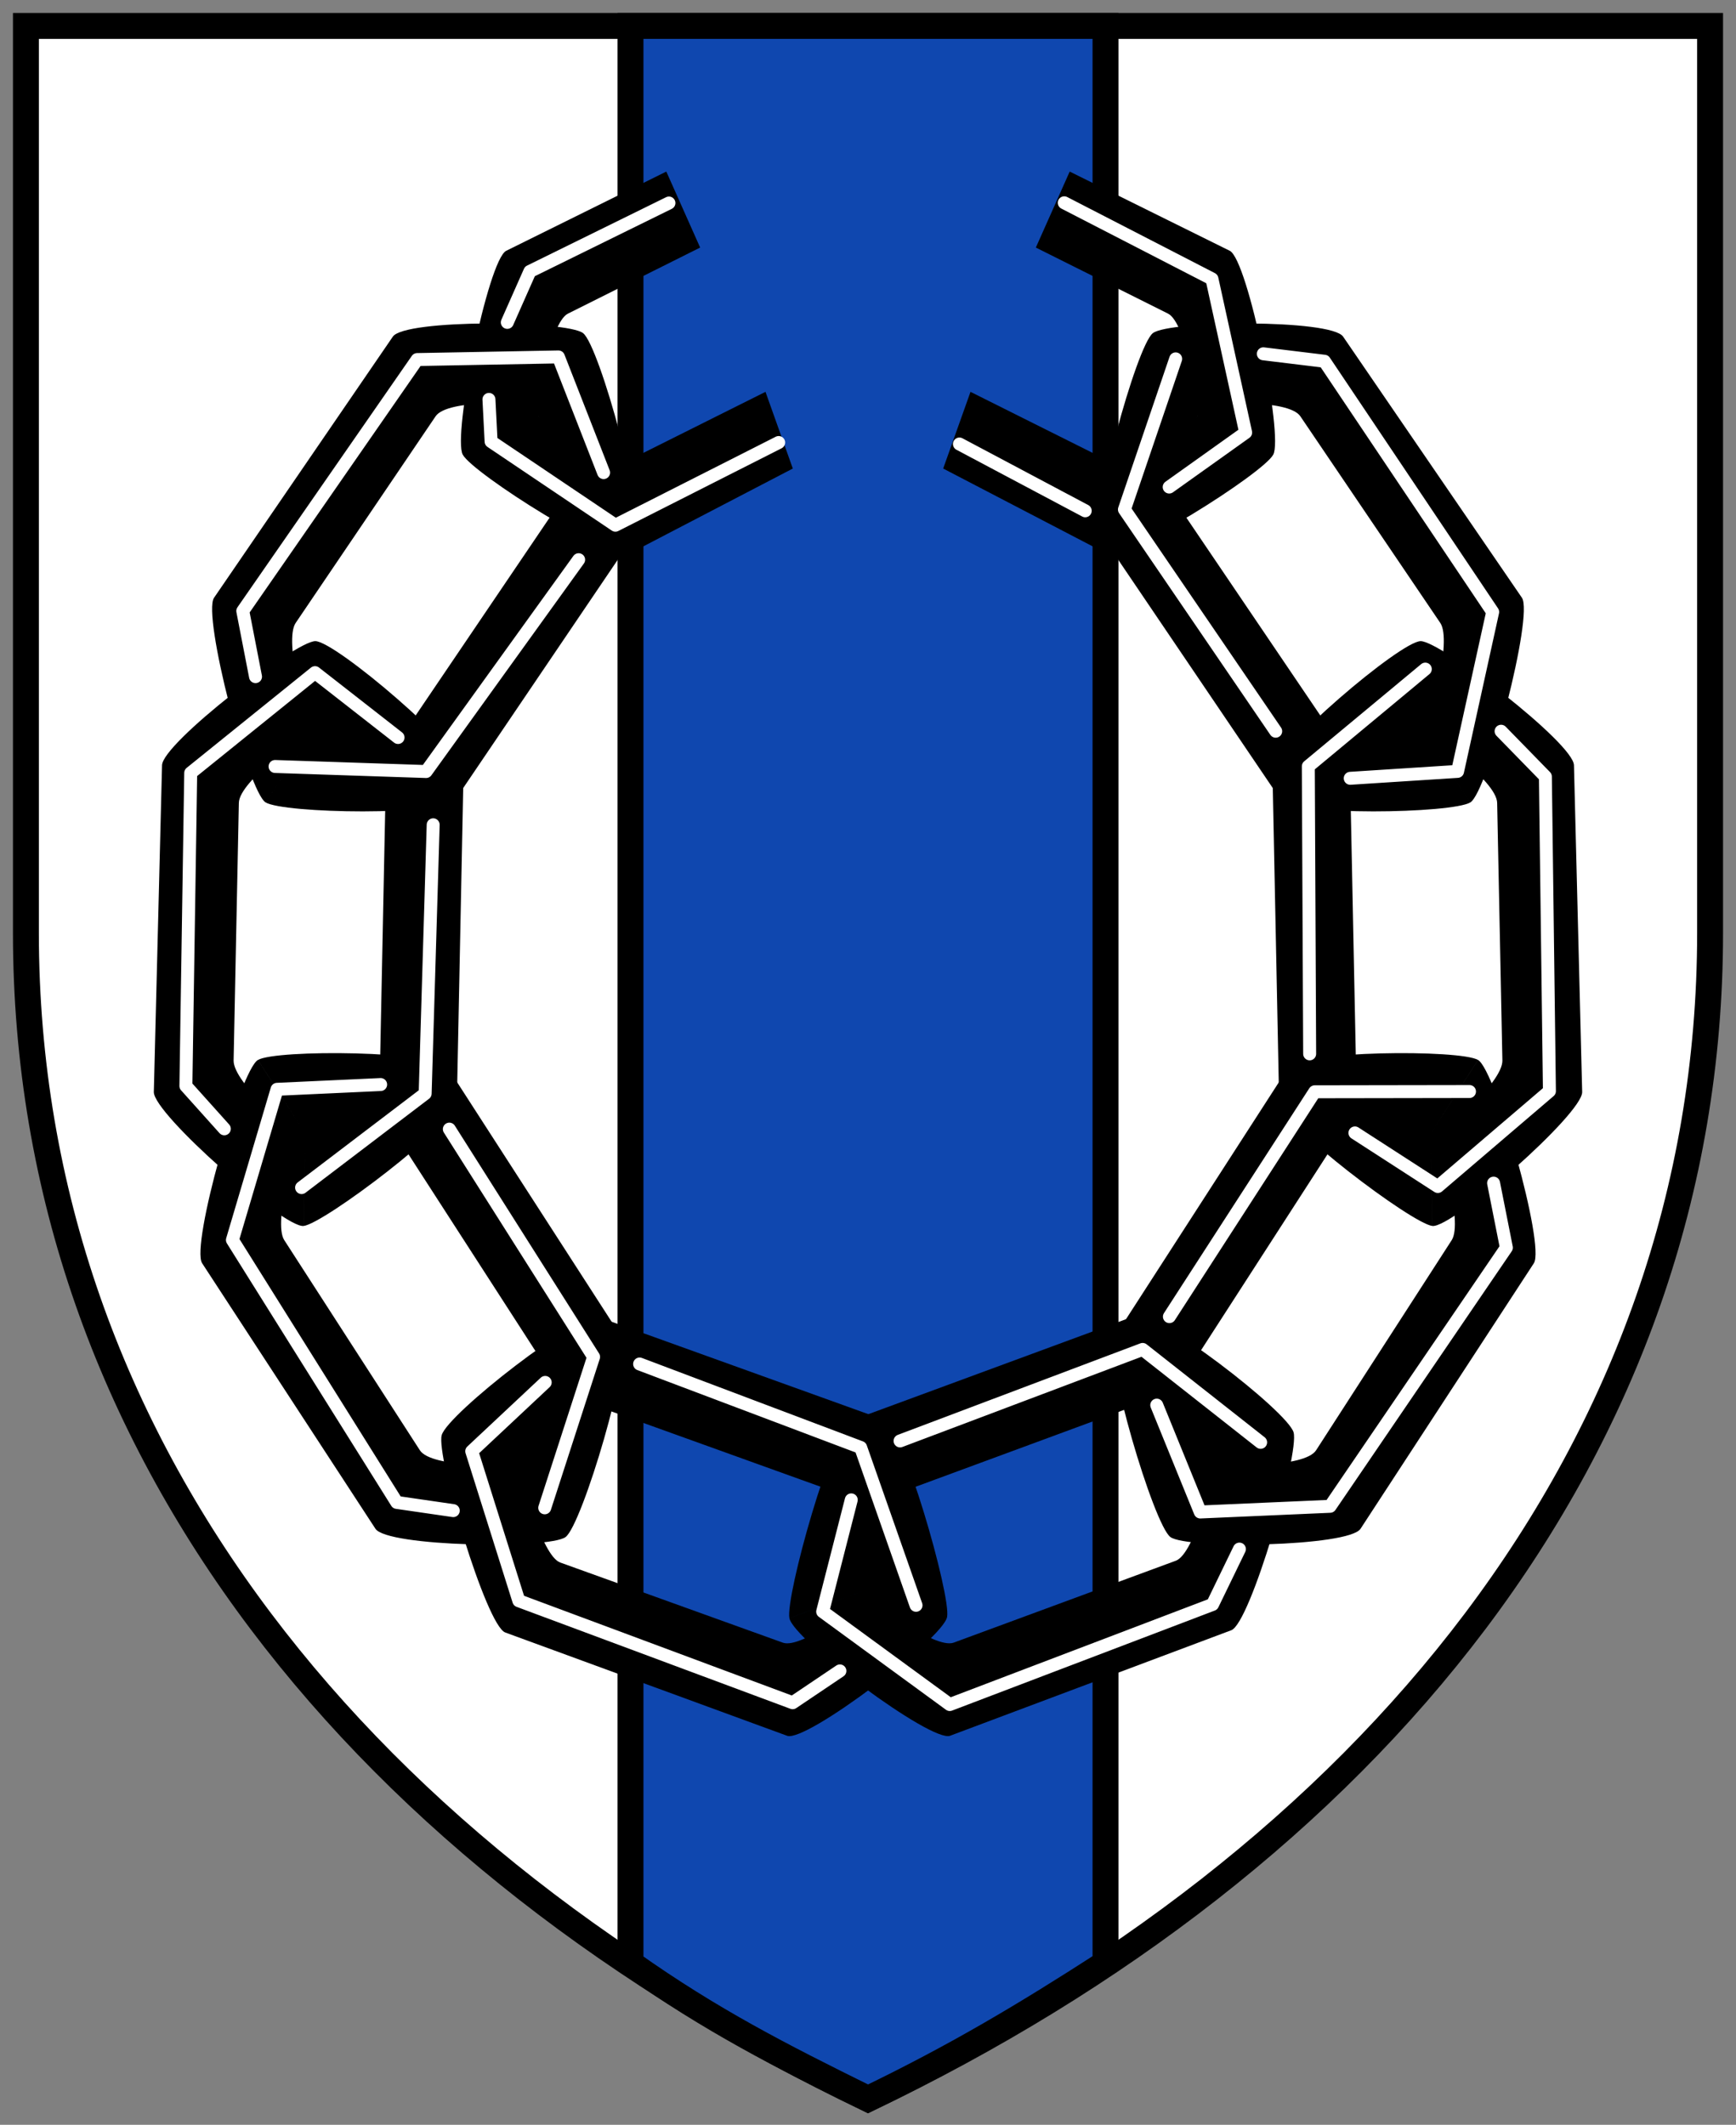 <svg xmlns="http://www.w3.org/2000/svg" height="492" width="402"><rect width="100%" height="100%" fill="#808080" stroke="none"/><path d="M6 6h390v210c0 120-80 215-195 270C86 431 6 336 6 216z" fill="#fff" stroke="#000" stroke-width="6"/><path d="M101 418.12H37M349 418.12h-64M349 426.12h-64"/><path d="M146 6h110v448.6c-18.758 12.1-34.429 21.448-55 31.4-20.283-10-36.37-18.226-55-31.4z" fill="#0f47af" stroke="#000" stroke-width="6"/><path d="M255.9 128.01c4.194 2.148 36.53-18.345 38.936-22.723 2.406-4.378-5.861-45.06-10.05-47.21l-37.08-18.349-7.837 17.593 30.635 15.31c4.194 2.148 7.666 22.09 6.704 23.838-.963 1.751-16.538 12.276-20.732 10.127l-31.74-15.862-6.326 17.756zM201.17 367.93c-.57-3.01 4.506-21.379 8.906-22.949l51.44-18.969c4.401-1.57 19.29 10.426 19.67 12.429.38 2-4.506 21.379-8.906 22.949l-51.44 18.969c-4.401 1.57-19.1-9.424-19.67-12.429l-18.37 6.763c.949 5.01 32.801 28.802 37.2 27.23l65.12-24.435c4.401-1.57 15.808-40.937 14.434-45.811-1.374-4.874-32.19-28.596-36.594-27.03l-65.73 24.23c-4.401 1.57-15.384 40.802-14.434 45.811z"/><path d="M200.9 367.79c.55-3.01-4.645-21.343-9.06-22.878l-51.564-18.563c-4.411-1.535-19.222 10.577-19.588 12.584-.367 2.01 4.645 21.343 9.06 22.878l51.564 18.563c4.411 1.535 19.04-9.574 19.588-12.584l18.414 6.618c-.917 5.02-32.613 29.06-37.02 27.524l-65.28-23.922c-4.411-1.535-16.07-40.812-14.732-45.696 1.342-4.885 32.01-28.848 36.417-27.313l65.886 23.711c4.411 1.535 15.649 40.68 14.732 45.696zM331.28 262.57c-2.778-.293-17.225-11.07-17.283-16.16l-1.213-59.666c-.058-5.088 14.772-17.17 16.624-16.977 1.852.195 17.225 11.07 17.283 16.16l1.213 59.666c.058 5.088-13.846 17.27-16.624 16.977l.424 21.304c4.63.488 34.733-25.917 34.675-31.01l-1.902-75.66c-.058-5.088-30.854-28.747-35.492-28.749-4.639-.002-34.37 25.34-34.32 30.428l1.543 76.24c.058 5.088 30.862 28.26 35.492 28.749z"/><path d="M331.07 262.82c-2.45-1.47-19.907-1.45-22.548 2.728l-31.408 48.664c-2.641 4.178 3.483 23.329 5.116 24.31 1.633.98 19.907 1.45 22.548-2.728l31.408-48.664c2.641-4.178-2.666-22.839-5.116-24.31l11.206-17.381c4.083 2.451 15.558 42.878 12.917 47.06l-40.13 61.48c-2.641 4.178-40.2 4.783-44.04 1.925-3.843-2.858-15.554-42.18-12.914-46.36l40.12-62.18c2.641-4.178 39.959-4.376 44.04-1.925zM328.93 168.7c-2.419 1.532-19.872 1.95-22.599-2.16l-32.411-47.861c-2.727-4.111 2.997-23.411 4.609-24.432 1.612-1.021 19.872-1.95 22.599 2.16l32.411 47.861c2.727 4.111-2.191 22.9-4.609 24.432l11.565 17.09c4.03-2.553 14.662-43.26 11.935-47.37l-41.4-60.46c-2.727-4.111-40.29-3.771-44.07-.816-3.782 2.954-14.673 42.559-11.946 46.67l41.41 61.16c2.727 4.111 40.04 3.369 44.07.816zM146.1 128.01c-4.194 2.148-36.53-18.345-38.936-22.723-2.406-4.378 5.861-45.06 10.05-47.21l37.08-18.349 7.837 17.593-30.635 15.31c-4.194 2.148-7.666 22.09-6.704 23.838.963 1.751 16.538 12.276 20.732 10.127l31.74-15.862 6.326 17.756zM70.72 262.57c2.778-.293 17.225-11.07 17.283-16.16l1.213-59.666c.058-5.088-14.772-17.17-16.624-16.977-1.852.195-17.225 11.07-17.283 16.16l-1.213 59.666c-.058 5.088 13.846 17.27 16.624 16.977l-.424 21.304c-4.63.488-34.733-25.917-34.675-31.01l1.902-75.66c.058-5.088 30.854-28.747 35.492-28.749 4.639-.002 34.37 25.34 34.32 30.428l-1.543 76.24c-.058 5.088-30.862 28.26-35.492 28.749z"/><path d="M70.925 262.82c2.45-1.47 19.907-1.45 22.548 2.728l31.408 48.664c2.641 4.178-3.483 23.329-5.116 24.31-1.633.98-19.907 1.45-22.548-2.728L65.809 287.13c-2.641-4.178 2.666-22.839 5.116-24.31l-11.206-17.381c-4.083 2.451-15.558 42.878-12.917 47.06l40.13 61.48c2.641 4.178 40.2 4.783 44.04 1.925 3.843-2.858 15.554-42.18 12.914-46.36l-40.12-62.18c-2.641-4.178-39.959-4.376-44.04-1.925zM73.06 168.7c2.419 1.532 19.872 1.95 22.599-2.16l32.411-47.861c2.727-4.111-2.997-23.411-4.609-24.432-1.612-1.021-19.872-1.95-22.599 2.16l-32.411 47.861c-2.727 4.111 2.191 22.9 4.609 24.432l-11.565 17.09c-4.03-2.553-14.662-43.26-11.935-47.37l41.4-60.46c2.727-4.111 40.29-3.771 44.07-.816 3.782 2.954 14.673 42.559 11.946 46.67l-41.41 61.16c-2.727 4.111-40.04 3.369-44.07.816z"/><path d="m126.25 320.1-17.01 15.941 10.901 34.618 63.41 23.61 10.941-7.366m17.63-15.192-12.82-36.548-51.19-19.327m-59.967-64.71-23.993 1.107-10.331 34.89 38.06 60.765 13.08 1.9m21.18-.649 11.315-34.945-33.403-52.743m-11.877-90.68-19.227-15.02-28.786 23.22-1.116 72.49 8.899 9.918m17.892 13.61 28.613-21.769 1.859-62.24m-41.14-34.3-2.951-15.204 40.38-58.22 32.711-.609 10.466 26.786m-26.552-16.949.497 9.757 28.784 19.374 37.807-19.15m70.99 15.81-29.13-15.463m-67.27-55.8-32.2 15.839-5.228 11.8m-53.777 102.83 34.978 1.17 35.32-49.05m63.13 217.7-6.623 25.872 29.435 21.518 60.848-23.17 6.222-12.825m4.914-24.717-27.324-21.517-56.17 21.19m59.44-8.291 10.07 24.746 30.07-1.317 40.819-59.892-2.959-14.942m-5.579-21.21-35.836.057-33.656 52.07m42.963-42.542 19.2 12.406 25.837-22.08-.935-72.826-10.258-10.512m-17.55-14.384-27.09 22.51.311 66.58m9.395-63.807 24.858-1.599 8.127-36.912-38.959-58.06-14.15-1.722m-21.801 30.853 17.708-12.622-7.804-35.577-34.2-17.62m25.799 36.14-11.868 34.878 35.03 51.34" fill="none" stroke="#fff" stroke-linejoin="round" stroke-linecap="round" stroke-width="3"/></svg>
